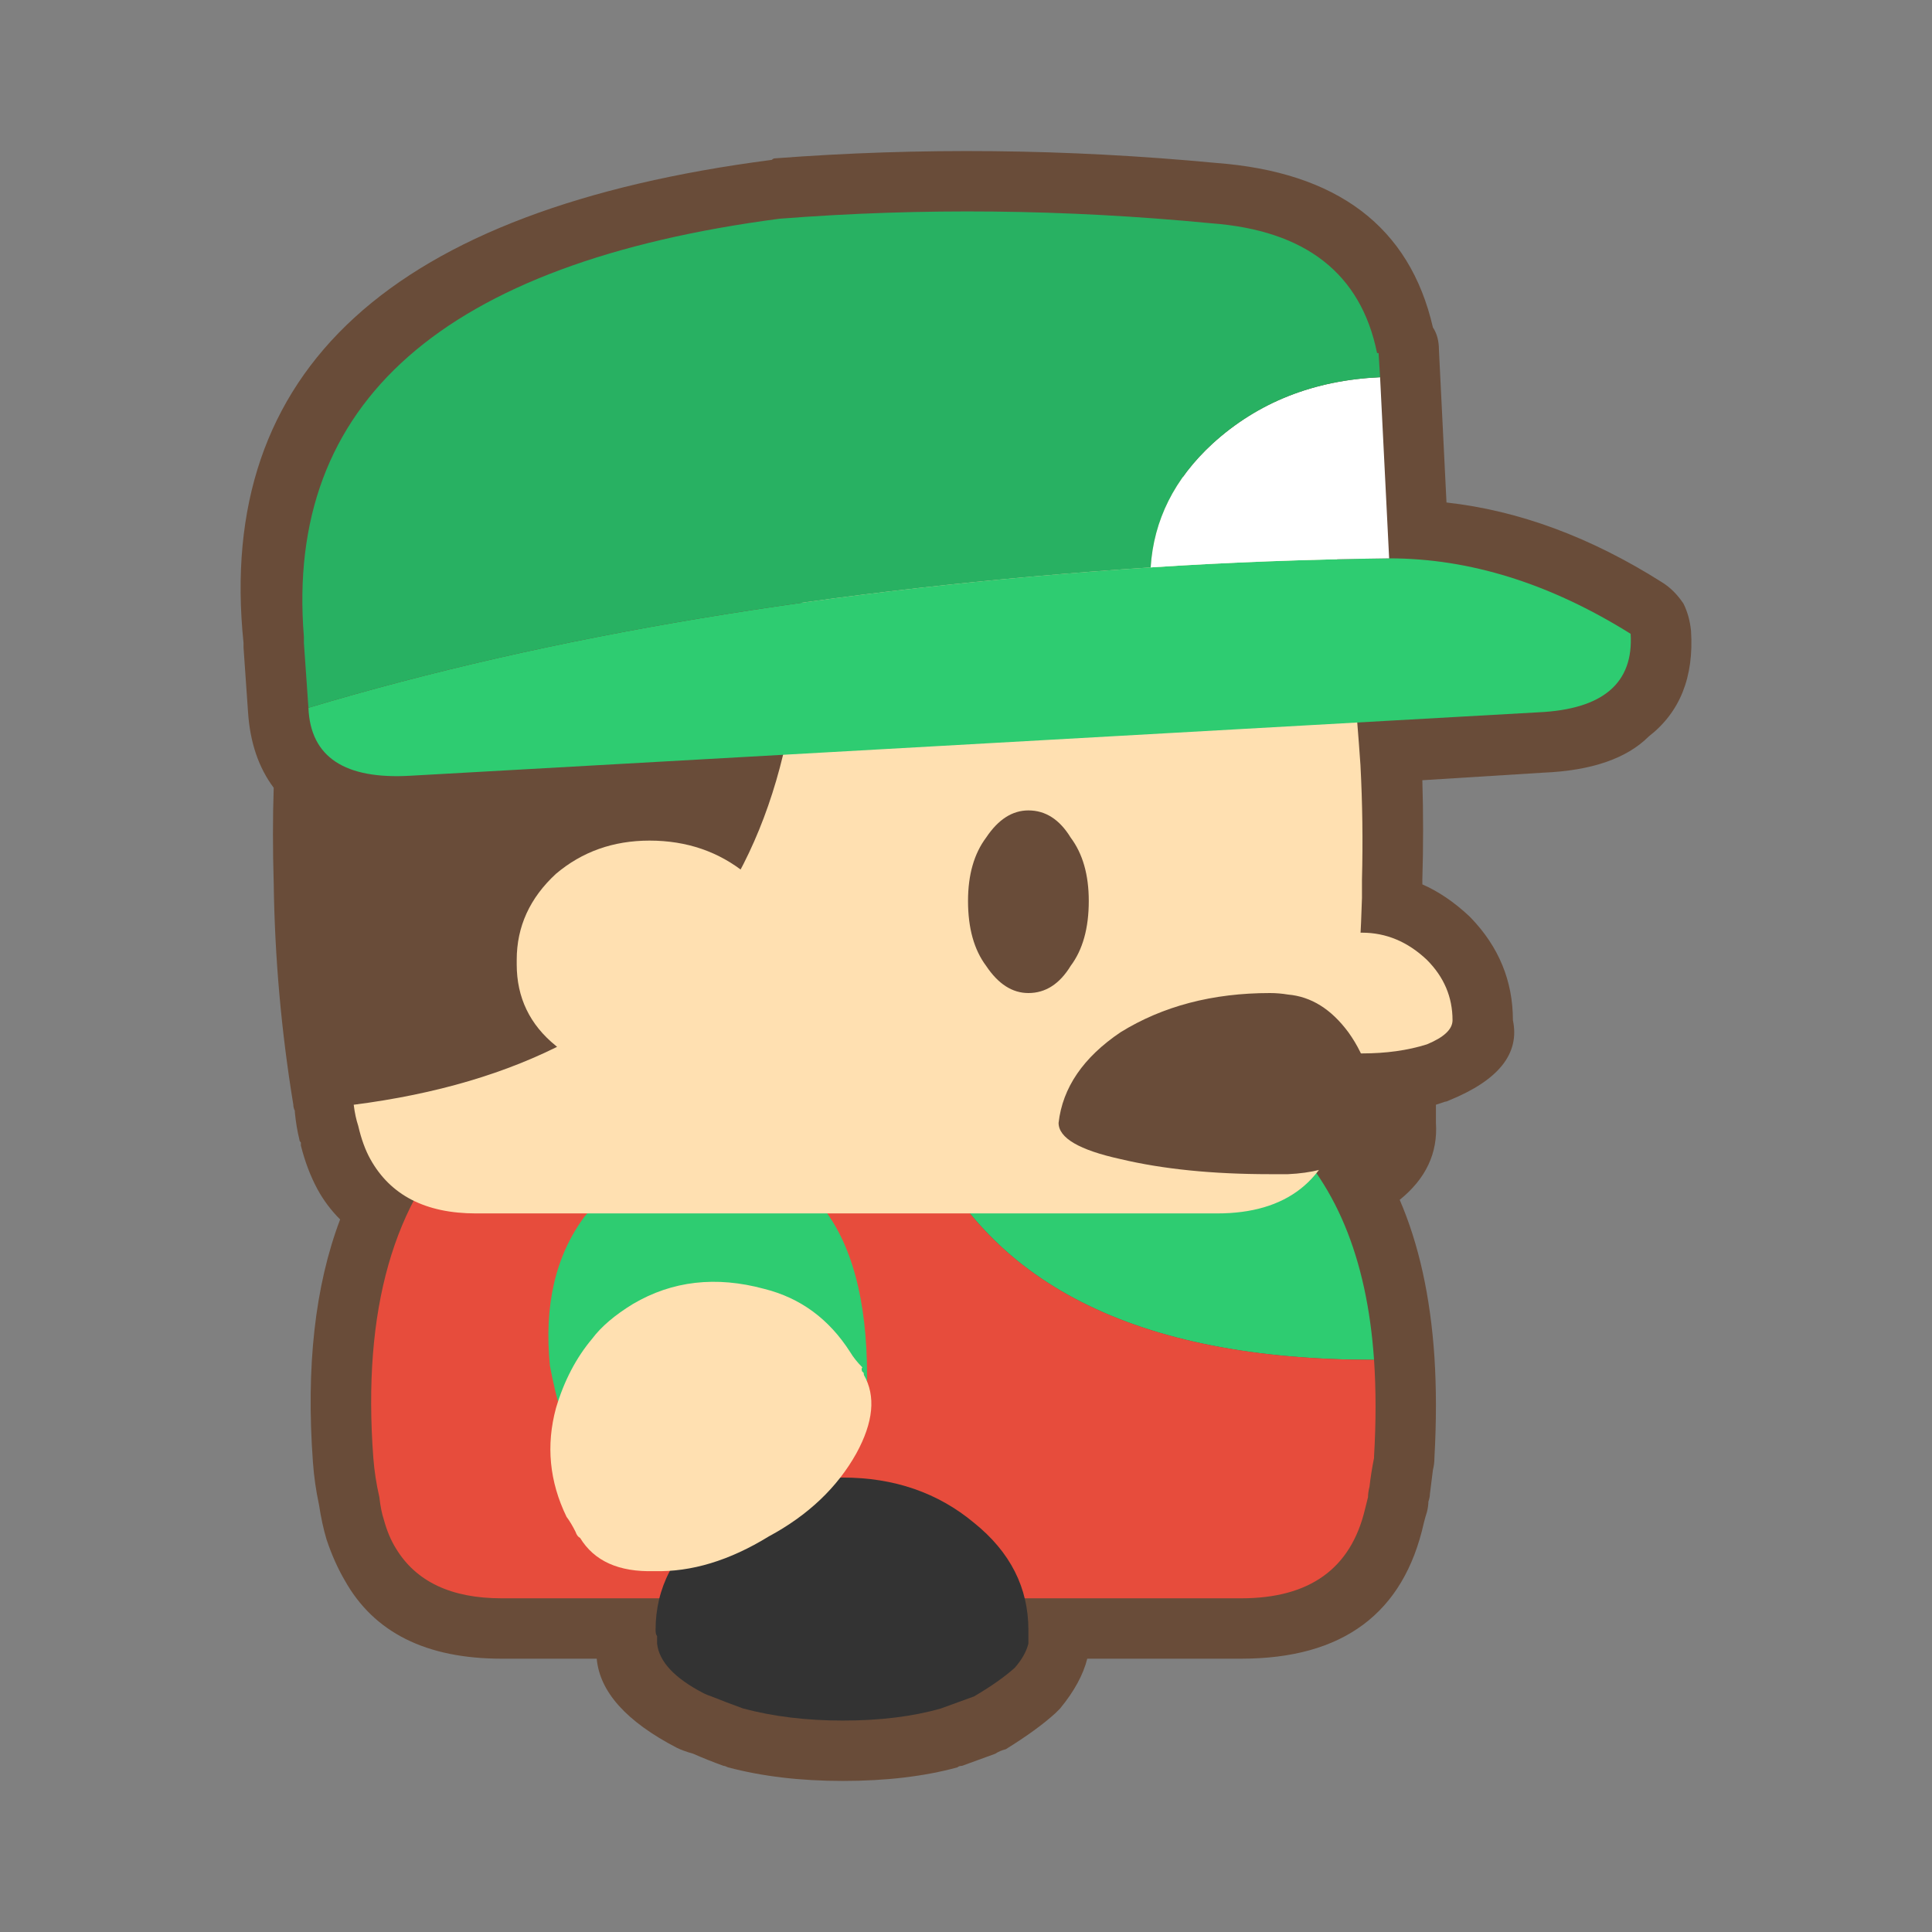 <?xml version="1.0" standalone="no"?><!-- Generator: Gravit.io --><svg xmlns="http://www.w3.org/2000/svg" xmlns:xlink="http://www.w3.org/1999/xlink" style="isolation:isolate" viewBox="0 0 64 64" width="64" height="64"><rect x="0" y="0" width="64" height="64" fill="#808080" stroke="none"/><defs><clipPath id="_clipPath_YcgcUPd612urJeZzTwW2H8ov5gtZKjYt"><rect width="64" height="64"/></clipPath></defs><g clip-path="url(#_clipPath_YcgcUPd612urJeZzTwW2H8ov5gtZKjYt)"><g id="playerRight"><path d=" M 40.267 5.396 Q 32.867 4.696 25.667 5.246 Q 25.617 5.246 25.567 5.296 Q 6.667 7.746 8.067 21.296 L 8.067 21.446 L 8.217 23.596 Q 8.317 25.096 9.067 26.096 Q 9.017 27.596 9.067 29.246 Q 9.117 32.946 9.717 36.596 Q 9.717 36.696 9.767 36.796 L 9.767 36.846 Q 9.817 37.346 9.917 37.746 Q 9.917 37.796 9.967 37.846 L 9.967 37.946 Q 10.167 38.746 10.517 39.396 Q 10.817 39.946 11.267 40.396 Q 10.017 43.696 10.367 48.446 Q 10.417 49.146 10.567 49.846 Q 10.667 50.496 10.817 50.996 Q 11.067 51.746 11.417 52.346 Q 12.867 54.946 16.617 54.946 L 19.767 54.946 Q 19.917 56.596 22.417 57.896 Q 22.617 57.996 22.967 58.096 Q 23.417 58.296 23.967 58.496 Q 24.017 58.496 24.117 58.546 Q 25.817 58.996 27.917 58.996 Q 30.067 58.996 31.717 58.546 Q 31.767 58.496 31.867 58.496 L 32.967 58.096 Q 33.117 57.996 33.317 57.946 Q 34.367 57.296 34.967 56.746 L 35.117 56.596 Q 35.817 55.746 36.017 54.946 L 41.117 54.946 Q 46.167 54.946 47.167 50.446 Q 47.217 50.246 47.267 50.096 Q 47.317 49.896 47.317 49.746 Q 47.367 49.596 47.367 49.496 L 47.467 48.696 Q 47.517 48.496 47.517 48.296 Q 47.617 46.496 47.517 44.946 Q 47.317 41.946 46.367 39.746 Q 47.667 38.696 47.567 37.196 L 47.567 36.596 L 47.867 36.496 Q 47.917 36.496 48.017 36.446 Q 50.467 35.446 50.117 33.796 Q 50.117 31.846 48.717 30.396 L 48.667 30.346 Q 47.917 29.646 47.117 29.296 L 47.117 29.146 Q 47.167 27.496 47.117 25.846 L 51.117 25.596 Q 53.517 25.496 54.617 24.396 Q 56.167 23.196 56.017 20.896 Q 55.967 20.396 55.767 19.996 Q 55.467 19.546 55.067 19.296 Q 51.517 17.046 47.917 16.646 L 47.667 11.596 Q 47.667 11.146 47.467 10.846 Q 46.317 5.846 40.267 5.396 L 40.267 5.396 Z " fill="rgb(105,76,57)"/><g id="ai"><path d=" M 45.517 45.046 Q 45.167 39.946 42.317 37.396 L 30.467 37.396 Q 33.667 45.046 45.517 45.046 Z " fill="rgb(46,204,113)"/><path d=" M 15.467 37.396 Q 11.817 40.946 12.367 48.296 Q 12.417 48.946 12.567 49.596 Q 12.617 50.046 12.717 50.346 Q 12.867 50.896 13.117 51.296 Q 14.117 52.946 16.617 52.946 L 41.117 52.946 Q 44.517 52.946 45.217 49.996 L 45.317 49.596 Q 45.317 49.446 45.367 49.246 Q 45.417 48.796 45.517 48.296 L 45.517 48.246 Q 45.617 46.546 45.517 45.046 Q 33.667 45.046 30.467 37.396 L 15.467 37.396 L 15.467 37.396 Z " fill="rgb(231,76,60)"/></g><path d=" M 27.917 48.946 Q 25.367 48.946 23.567 50.446 Q 21.717 51.896 21.717 53.996 Q 21.717 54.146 21.767 54.196 L 21.767 54.446 Q 21.867 55.346 23.317 56.096 Q 23.417 56.146 23.567 56.196 Q 24.067 56.396 24.617 56.596 Q 26.117 56.996 27.917 56.996 Q 29.767 56.996 31.167 56.596 L 32.267 56.196 Q 33.117 55.696 33.617 55.246 Q 33.967 54.846 34.067 54.446 L 34.067 54.196 L 34.067 53.996 Q 34.067 51.896 32.267 50.446 Q 30.467 48.946 27.917 48.946 Z " fill="rgb(51,51,51)"/><path d=" M 23.917 38.446 Q 22.917 38.346 22.217 38.546 Q 21.017 38.846 19.917 39.746 Q 19.617 39.996 19.367 40.296 Q 17.917 42.246 18.217 45.246 Q 18.867 48.646 19.867 48.296 Q 20.967 47.846 23.167 47.746 Q 25.317 47.646 26.917 47.946 Q 28.517 48.246 28.667 46.746 Q 28.667 46.396 28.717 46.096 Q 28.817 42.146 27.367 40.146 Q 25.917 38.646 23.917 38.446 Z " fill="rgb(46,204,113)"/><path d=" M 20.967 43.196 Q 20.067 43.746 19.617 44.346 Q 18.817 45.296 18.417 46.646 Q 17.917 48.496 18.767 50.246 Q 18.917 50.446 19.067 50.746 Q 19.117 50.896 19.217 50.946 Q 19.917 52.096 21.667 52.046 Q 23.517 52.096 25.467 50.896 Q 27.417 49.846 28.367 48.146 Q 29.217 46.596 28.617 45.546 Q 28.617 45.446 28.567 45.446 Q 28.517 45.346 28.567 45.296 Q 28.317 45.046 28.167 44.796 Q 27.117 43.146 25.317 42.696 Q 22.917 42.046 20.967 43.196 L 20.967 43.196 Z " fill="rgb(255,224,177)"/><g id="am"><path d=" M 26.417 15.796 L 15.767 15.796 Q 13.867 15.796 12.817 16.896 Q 11.917 17.846 11.717 19.596 Q 11.217 22.796 11.067 25.996 Q 11.017 27.546 11.067 29.146 Q 11.117 32.846 11.717 36.496 L 11.717 36.596 Q 28.117 34.496 26.417 15.796 L 26.417 15.796 Z " fill="rgb(105,76,57)"/><path d=" M 45.067 25.346 Q 44.867 22.446 44.517 19.496 Q 44.267 17.846 43.417 16.896 Q 42.367 15.796 40.317 15.796 L 26.417 15.796 Q 28.117 34.496 11.717 36.596 Q 11.767 36.996 11.867 37.296 Q 12.017 37.946 12.267 38.396 Q 13.267 40.196 15.767 40.196 L 40.317 40.196 Q 43.767 40.196 44.467 36.946 Q 44.517 36.696 44.567 36.496 Q 44.567 36.296 44.617 36.096 Q 45.017 32.996 45.117 29.746 L 45.117 29.146 Q 45.167 27.246 45.067 25.346 L 45.067 25.346 Z " fill="rgb(255,224,177)"/></g><path d=" M 32.667 31.996 Q 33.267 32.896 34.067 32.896 Q 34.917 32.896 35.467 31.996 Q 36.067 31.196 36.067 29.846 Q 36.067 28.546 35.467 27.746 Q 34.917 26.846 34.067 26.846 Q 33.267 26.846 32.667 27.746 Q 32.067 28.546 32.067 29.846 Q 32.067 31.196 32.667 31.996 Z " fill="rgb(105,76,57)"/><path d=" M 42.067 33.796 Q 42.067 34.246 42.967 34.596 Q 43.867 34.896 45.117 34.896 Q 46.317 34.896 47.267 34.596 Q 48.117 34.246 48.117 33.796 Q 48.117 32.646 47.267 31.796 Q 46.317 30.896 45.117 30.896 Q 43.867 30.896 42.967 31.796 Q 42.167 32.646 42.067 33.796 Z " fill="rgb(255,224,177)"/><path d=" M 42.067 38.896 L 42.667 38.896 Q 43.817 38.846 44.667 38.396 Q 45.567 37.946 45.567 37.196 Q 45.567 35.446 44.667 34.196 Q 43.817 33.046 42.667 32.946 Q 42.367 32.896 42.067 32.896 Q 39.217 32.896 37.117 34.196 Q 35.267 35.446 35.067 37.196 Q 35.067 37.946 37.117 38.396 Q 39.217 38.896 42.067 38.896 Z " fill="rgb(105,76,57)"/><g id="aq"><path d=" M 46.017 18.496 Q 41.917 18.546 38.117 18.796 Q 22.217 19.846 10.217 23.446 Q 10.317 25.896 13.617 25.696 L 50.967 23.596 Q 54.167 23.446 54.017 20.996 Q 50.017 18.496 46.017 18.496 L 46.017 18.496 Z " fill="rgb(46,204,113)"/><path d=" M 45.717 12.496 Q 42.417 12.646 40.167 14.696 Q 38.267 16.446 38.117 18.796 Q 41.917 18.546 46.017 18.496 L 45.717 12.496 L 45.717 12.496 Z " fill="rgb(255,255,255)"/><path d=" M 45.617 11.696 Q 44.817 7.746 40.117 7.396 Q 32.867 6.696 25.817 7.246 Q 9.117 9.446 10.067 21.096 L 10.067 21.296 L 10.217 23.446 Q 22.217 19.846 38.117 18.796 Q 38.267 16.446 40.167 14.696 Q 42.417 12.646 45.717 12.496 L 45.667 11.696 L 45.617 11.696 L 45.617 11.696 Z " fill="rgb(40,177,98)"/></g><path d=" M 21.517 27.846 Q 19.717 27.846 18.417 28.946 Q 17.117 30.146 17.117 31.796 L 17.117 31.946 Q 17.117 33.596 18.417 34.646 Q 19.717 35.896 21.517 35.896 Q 23.367 35.896 24.717 34.646 Q 26.017 33.546 26.017 31.946 Q 26.017 30.146 24.717 28.946 Q 23.367 27.846 21.517 27.846 Z " fill="rgb(255,224,177)"/></g></g></svg>